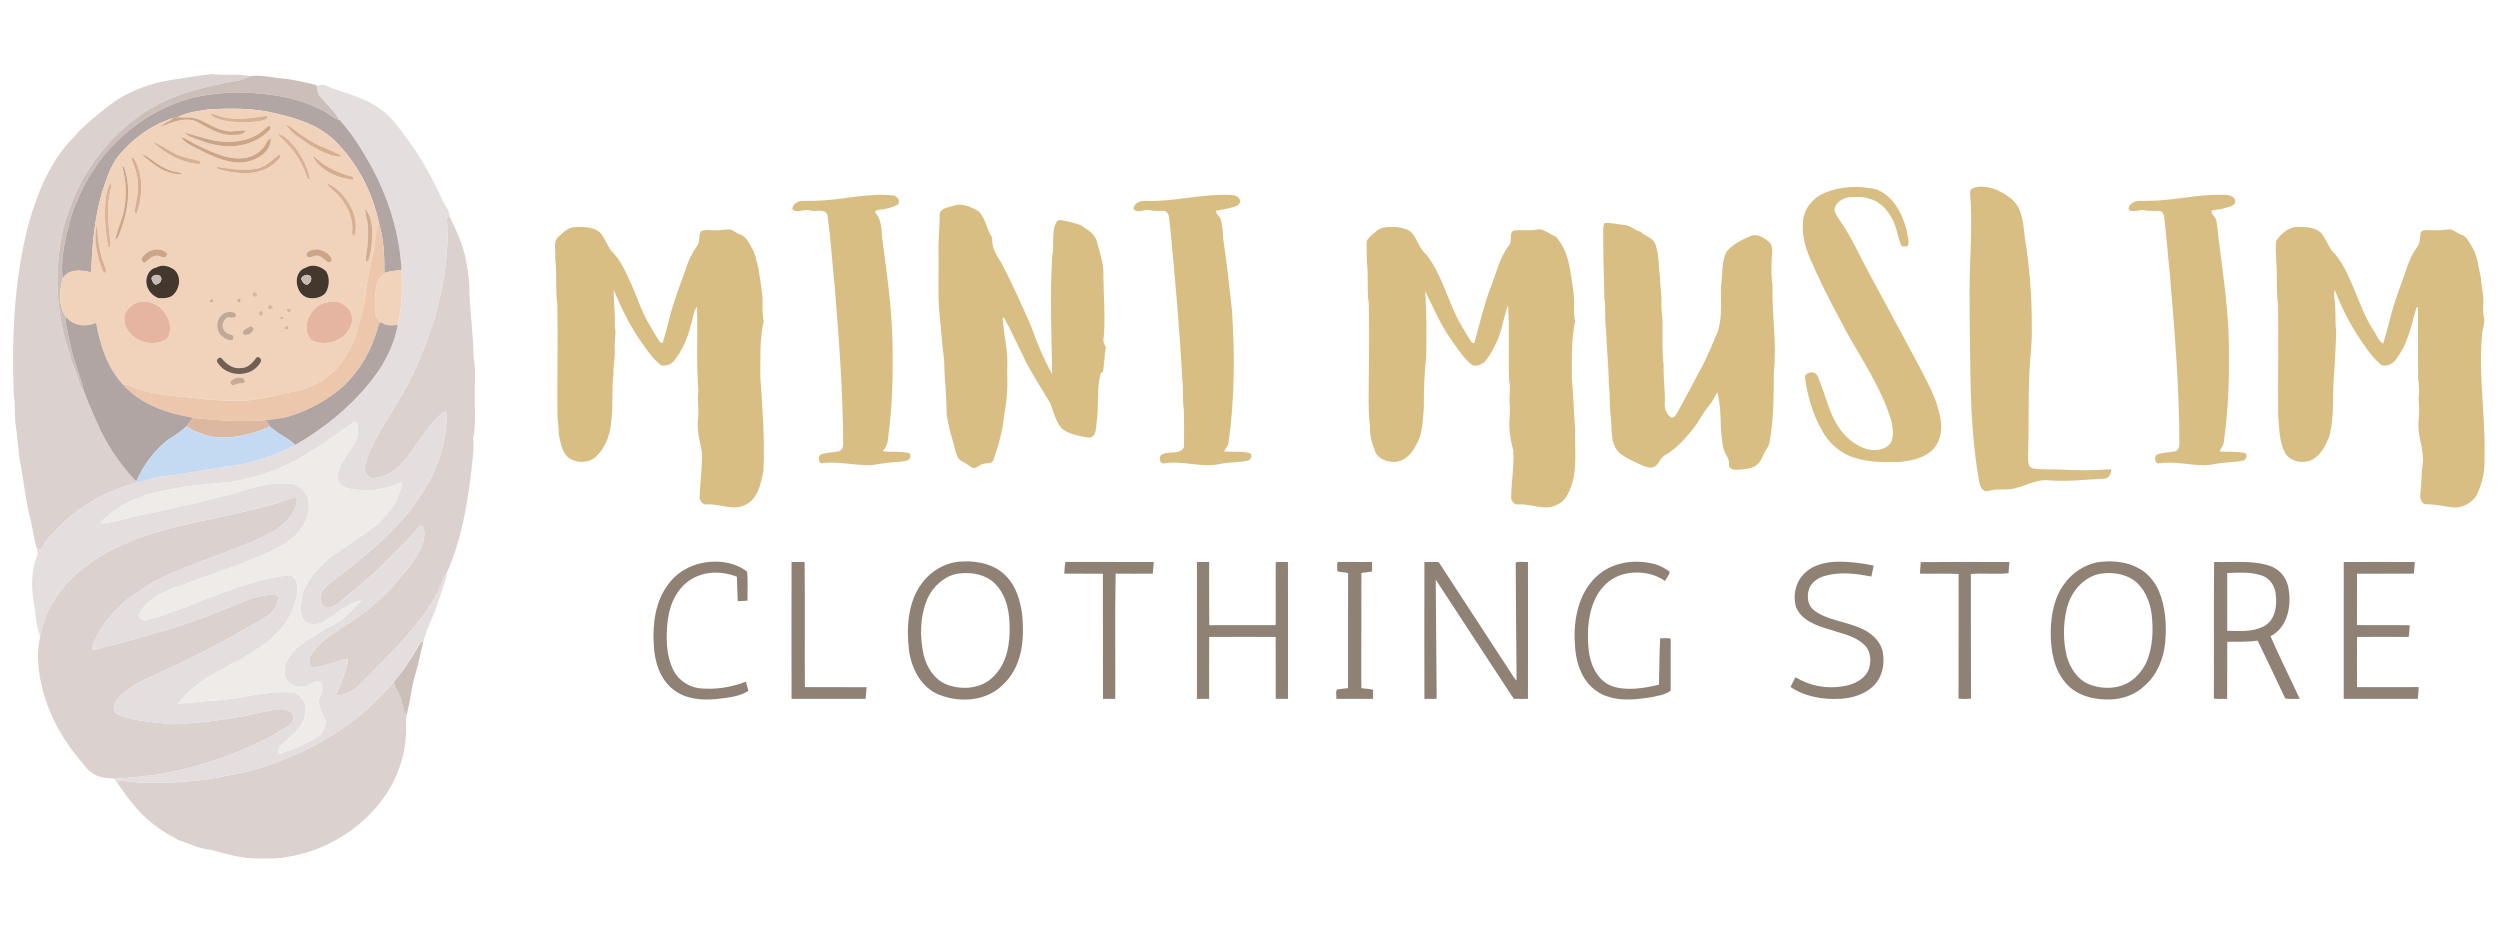 <?xml version="1.0" encoding="UTF-8"?>
<!-- Generated by Pixelmator Pro 2.4.5 -->
<svg width="270" height="100" viewBox="0 0 270 100" xmlns="http://www.w3.org/2000/svg" xmlns:xlink="http://www.w3.org/1999/xlink">
    <g id="Group">
        <g id="g1">
            <g id="dbd1cfff">
                <path id="Path" fill="#dbd1cf" stroke="none" d="M 18.612 8.614 C 20.029 8.388 21.45 8.164 22.876 8 C 24.225 8.176 25.615 7.932 26.949 8.23 C 26.449 8.568 25.854 8.693 25.268 8.776 C 22.547 9.296 19.797 9.893 17.305 11.143 C 14.379 12.638 11.894 14.928 10.032 17.624 C 8.533 19.7 7.568 22.109 6.857 24.554 C 5.898 28.638 5.995 32.961 7.131 36.998 C 7.488 38.058 7.75 39.15 8.182 40.183 C 8.482 40.878 8.565 41.683 9.072 42.277 C 9.625 43.753 10.28 45.188 10.921 46.628 C 11.925 48.582 13.184 50.42 14.722 51.993 L 14.781 52.122 C 11.414 53.022 8.238 54.811 5.892 57.412 C 5.265 57.95 4.822 58.647 4.412 59.357 C 4.267 59.311 4.12 59.276 3.979 59.221 C 3.622 58.044 3.51 56.811 3.166 55.631 C 2.699 53.565 2.492 51.453 2.084 49.376 C 1.942 48.142 1.846 46.903 1.663 45.677 C 1.562 44.711 1.685 43.731 1.49 42.775 C 1.249 36.511 1.506 30.197 3.102 24.113 C 4.065 20.742 5.449 17.363 7.942 14.827 C 9.243 13.342 10.816 12.141 12.375 10.945 C 14.248 9.715 16.402 8.958 18.612 8.614 Z"/>
                <path id="path1" fill="#dbd1cf" stroke="none" d="M 48.305 24.332 C 48.31 23.993 48.119 23.519 48.551 23.374 C 49.288 24.892 50.018 26.444 50.33 28.114 C 50.538 29.254 50.718 30.406 50.692 31.57 C 50.793 33.897 51.12 36.213 51.141 38.544 C 51.411 39.932 51.233 41.354 51.284 42.76 C 51.229 44.286 51.433 45.843 51.1 47.343 C 51.242 48.398 51.019 49.458 50.95 50.513 C 50.497 54.383 49.858 58.309 48.248 61.882 C 47.839 62.353 47.749 62.991 47.466 63.531 C 46.386 65.902 44.632 67.867 42.941 69.815 C 41.671 71.119 40.375 72.394 39.092 73.683 C 38.397 74.499 37.406 75.135 36.298 75.085 C 36.724 73.767 37.509 72.543 37.57 71.124 C 36.281 71.389 35.068 71.995 33.761 72.135 C 33.228 71.725 33.326 70.994 33.708 70.519 C 35.028 68.663 37.224 67.786 38.969 66.415 C 39.669 65.97 40.233 65.356 40.882 64.845 C 42.029 63.897 42.932 62.707 43.904 61.594 C 44.775 60.36 45.898 59.077 45.834 57.473 C 45.807 57.213 45.727 56.656 45.349 56.785 C 43.81 58.608 42.049 60.233 40.364 61.923 C 39.035 63.04 37.746 64.205 36.384 65.283 C 36.013 65.529 35.471 65.827 35.057 65.505 C 34.48 65.2 34.489 64.382 34.791 63.886 C 35.239 63.237 35.884 62.761 36.528 62.32 C 38.568 60.7 40.619 59.083 42.452 57.224 C 43.134 56.37 43.965 55.644 44.582 54.737 C 45.421 53.528 46.281 52.318 46.873 50.964 C 47.74 48.909 48.369 46.674 48.181 44.428 C 48.117 44.442 47.99 44.47 47.926 44.484 C 46.413 45.694 45.419 47.391 44.314 48.949 C 43.356 50.258 42.04 51.581 40.312 51.626 C 39.693 51.697 39.349 51.013 39.404 50.482 C 39.487 49.561 39.967 48.743 40.316 47.905 C 41.042 46.512 41.879 45.179 42.684 43.832 C 44.509 41.029 45.761 37.904 46.821 34.746 C 47.816 31.373 48.463 27.859 48.305 24.332 Z"/>
                <path id="path2" fill="#dbd1cf" stroke="none" d="M 29.734 54.401 C 30.506 54.19 31.238 53.85 32.021 53.673 C 32.186 54.328 31.883 54.962 31.561 55.511 C 30.892 56.627 29.708 57.268 28.609 57.884 C 24.865 59.662 20.816 60.709 17.108 62.575 C 16.029 63.104 15.068 63.834 14.064 64.49 C 12.368 65.761 10.982 67.452 10.144 69.404 C 10.05 69.641 9.932 69.891 9.982 70.155 C 10.666 70.172 11.291 69.848 11.947 69.705 C 13.634 69.304 15.303 68.828 16.959 68.31 C 20.439 67.409 23.766 66.02 27.078 64.645 C 28.023 64.4 29.019 64.115 29.999 64.316 C 30.203 65.318 29.436 66.244 28.598 66.691 C 24.617 69.075 20.496 71.236 16.241 73.095 C 14.974 73.712 13.647 74.35 12.715 75.444 C 12.348 75.892 12.081 76.833 12.745 77.138 C 14.189 77.793 15.801 77.903 17.358 78.096 C 18.081 78.201 18.816 78.243 19.546 78.192 C 21.764 78.03 23.981 77.787 26.166 77.363 C 27.398 77.135 28.609 76.802 29.85 76.622 C 30.438 76.541 31.137 76.574 31.548 77.065 C 31.887 77.467 31.596 78.054 31.236 78.333 C 26.984 81.055 22.126 82.719 17.18 83.631 C 15.588 83.798 14 84.059 12.401 84.092 C 11.848 84.033 11.28 84.051 10.745 83.877 C 9.932 83.64 9.324 82.998 8.842 82.333 C 6.137 79.201 4.234 75.249 4.094 71.062 C 4.076 70.277 4.188 69.494 4.343 68.725 C 4.808 65.867 6.53 63.347 8.76 61.553 C 11.39 59.417 14.573 58.081 17.823 57.21 C 21.76 56.138 25.812 55.53 29.734 54.401 Z"/>
                <path id="path3" fill="#dbd1cf" stroke="none" d="M 39.636 76.622 C 40.612 75.659 41.616 74.718 42.505 73.67 C 42.768 74.418 43.228 75.089 43.406 75.868 C 43.54 76.339 43.571 76.863 43.899 77.252 C 43.9 77.523 43.843 77.791 43.845 78.065 C 43.998 81.02 43.064 84.007 41.287 86.371 C 38.879 89.59 35.223 91.821 31.263 92.507 C 30.074 92.794 28.846 92.687 27.637 92.72 C 26.005 92.687 24.426 92.24 22.869 91.794 C 21.59 91.691 20.42 91.123 19.226 90.7 C 17.32 89.718 15.535 88.411 14.243 86.682 C 13.651 86.064 13.257 85.294 12.715 84.638 C 12.741 84.562 12.792 84.412 12.818 84.336 C 13.776 84.289 14.722 84.579 15.687 84.509 C 18.766 84.61 21.856 84.369 24.867 83.706 C 26.67 83.381 28.459 82.914 30.157 82.219 C 33.603 80.918 36.862 79.059 39.636 76.622 Z"/>
            </g>
            <g id="ccbfb9ff">
                <path id="path4" fill="#ccbfb9" stroke="none" d="M 26.949 8.23 C 28.15 8.037 29.409 8.393 30.626 8.493 C 31.784 8.59 32.907 8.908 34.045 9.149 C 34.101 9.187 34.214 9.266 34.271 9.305 C 34.315 9.651 34.276 10.042 34.513 10.329 C 35.239 11.207 36.116 11.978 36.691 12.976 C 36.158 12.821 35.721 12.479 35.276 12.167 C 32.392 10.505 29.01 10.053 25.734 9.97 C 23.545 10.035 21.329 10.265 19.264 11.038 C 14.276 12.853 10.164 16.926 8.261 21.88 C 7.681 23.036 7.48 24.326 7.124 25.559 C 6.798 27.05 6.587 28.6 6.76 30.123 C 6.427 31.46 6.287 33.044 7.138 34.221 C 7.096 34.474 7.032 34.732 7.111 34.985 C 7.464 36.509 7.692 38.068 8.243 39.538 C 8.511 40.452 8.861 41.345 9.072 42.277 C 8.565 41.683 8.482 40.878 8.182 40.183 C 7.75 39.15 7.488 38.058 7.131 36.998 C 5.995 32.961 5.898 28.638 6.857 24.554 C 7.568 22.109 8.533 19.7 10.032 17.624 C 11.894 14.928 14.379 12.638 17.305 11.143 C 19.797 9.893 22.547 9.296 25.268 8.776 C 25.854 8.693 26.449 8.568 26.949 8.23 Z"/>
                <path id="path5" fill="#ccbfb9" stroke="none" d="M 45.233 69.711 C 45.358 69.556 45.454 69.212 45.724 69.326 C 45.411 70.451 45.237 71.609 44.884 72.725 C 44.417 74.203 44.323 75.765 43.899 77.252 C 43.571 76.863 43.54 76.339 43.406 75.868 C 43.228 75.089 42.768 74.418 42.505 73.67 C 43.564 72.46 44.448 71.111 45.233 69.711 Z"/>
            </g>
            <g id="e5dedeff">
                <path id="path6" fill="#e5dede" stroke="none" d="M 34.271 9.305 C 34.778 8.908 35.364 9.331 35.859 9.522 C 38.138 10.305 40.643 10.965 42.292 12.851 C 44.595 15.525 46.441 18.578 47.867 21.799 C 48.099 22.317 48.599 22.765 48.551 23.374 C 48.119 23.519 48.31 23.993 48.305 24.332 C 48.463 27.859 47.816 31.373 46.821 34.746 C 45.761 37.904 44.509 41.029 42.684 43.832 C 41.879 45.179 41.042 46.512 40.316 47.905 C 39.967 48.743 39.487 49.561 39.404 50.482 C 39.349 51.013 39.693 51.697 40.312 51.626 C 42.04 51.581 43.356 50.258 44.314 48.949 C 45.419 47.391 46.413 45.694 47.926 44.484 C 47.99 44.47 48.117 44.442 48.181 44.428 C 48.369 46.674 47.74 48.909 46.873 50.964 C 46.281 52.318 45.421 53.528 44.582 54.737 C 43.965 55.644 43.134 56.37 42.452 57.224 C 40.619 59.083 38.568 60.7 36.528 62.32 C 35.884 62.761 35.239 63.237 34.791 63.886 C 34.489 64.382 34.48 65.2 35.057 65.505 C 35.471 65.827 36.013 65.529 36.384 65.283 C 37.746 64.205 39.035 63.04 40.364 61.923 C 42.049 60.233 43.81 58.608 45.349 56.785 C 45.727 56.656 45.807 57.213 45.834 57.473 C 45.898 59.077 44.775 60.36 43.904 61.594 C 42.932 62.707 42.029 63.897 40.882 64.845 C 40.233 65.356 39.669 65.97 38.969 66.415 C 37.224 67.786 35.028 68.663 33.708 70.519 C 33.326 70.994 33.228 71.725 33.761 72.135 C 35.068 71.995 36.281 71.389 37.57 71.124 C 37.509 72.543 36.724 73.767 36.298 75.085 C 37.406 75.135 38.397 74.499 39.092 73.683 C 40.375 72.394 41.671 71.119 42.941 69.815 C 44.632 67.867 46.386 65.902 47.466 63.531 C 47.749 62.991 47.839 62.353 48.248 61.882 C 48.238 62.399 48.014 62.875 47.871 63.364 C 47.571 64.182 47.354 65.029 47.034 65.841 C 46.602 67.005 45.996 68.11 45.724 69.326 C 45.454 69.212 45.358 69.556 45.233 69.711 C 44.448 71.111 43.564 72.46 42.505 73.67 C 41.616 74.718 40.612 75.659 39.636 76.622 C 36.862 79.059 33.603 80.918 30.157 82.219 C 28.459 82.914 26.67 83.381 24.867 83.706 C 21.856 84.369 18.766 84.61 15.687 84.509 C 14.722 84.579 13.776 84.289 12.818 84.336 C 12.792 84.412 12.741 84.562 12.715 84.638 C 12.528 84.515 12.476 84.285 12.401 84.092 C 14 84.059 15.588 83.798 17.18 83.631 C 22.126 82.719 26.984 81.055 31.236 78.333 C 31.596 78.054 31.887 77.467 31.548 77.065 C 31.137 76.574 30.438 76.541 29.85 76.622 C 28.609 76.802 27.398 77.135 26.166 77.363 C 23.981 77.787 21.764 78.03 19.546 78.192 C 18.816 78.243 18.081 78.201 17.358 78.096 C 15.801 77.903 14.189 77.793 12.745 77.138 C 12.081 76.833 12.348 75.892 12.715 75.444 C 13.647 74.35 14.974 73.712 16.241 73.095 C 20.496 71.236 24.617 69.075 28.598 66.691 C 29.436 66.244 30.203 65.318 29.999 64.316 C 29.019 64.115 28.023 64.4 27.078 64.645 C 23.766 66.02 20.439 67.409 16.959 68.31 C 15.303 68.828 13.634 69.304 11.947 69.705 C 11.291 69.848 10.666 70.172 9.982 70.155 C 9.932 69.891 10.05 69.641 10.144 69.404 C 10.982 67.452 12.368 65.761 14.064 64.49 C 15.068 63.834 16.029 63.104 17.108 62.575 C 20.816 60.709 24.865 59.662 28.609 57.884 C 29.708 57.268 30.892 56.627 31.561 55.511 C 31.883 54.962 32.186 54.328 32.021 53.673 C 31.238 53.85 30.506 54.19 29.734 54.401 C 25.812 55.53 21.76 56.138 17.823 57.21 C 14.573 58.081 11.39 59.417 8.76 61.553 C 6.53 63.347 4.808 65.867 4.343 68.725 C 3.852 67.545 3.876 66.22 3.635 64.974 C 3.35 63.354 3.385 61.649 3.982 60.099 C 4.122 59.818 3.995 59.511 3.979 59.221 C 4.12 59.276 4.267 59.311 4.412 59.357 C 4.822 58.647 5.265 57.95 5.892 57.412 C 8.238 54.811 11.414 53.022 14.781 52.122 C 15.754 51.87 16.711 51.53 17.715 51.425 C 19.86 51.159 21.99 50.795 24.117 50.422 C 26.834 50.188 29.473 49.295 31.885 48.049 C 34.864 46.335 37.592 44.159 39.776 41.496 C 41.34 39.663 42.514 37.481 42.957 35.097 C 43.445 33.171 43.45 31.166 43.369 29.193 C 43.161 25.271 41.974 21.427 40.103 17.985 C 39.121 16.218 38.059 14.47 36.691 12.976 C 36.116 11.978 35.239 11.207 34.513 10.329 C 34.276 10.042 34.315 9.651 34.271 9.305 M 35.199 47.74 C 34.5 48.227 33.734 48.607 33.035 49.096 C 30.604 50.627 27.83 51.519 25.021 52.052 C 23.279 52.188 21.538 52.357 19.805 52.594 C 18.178 52.938 16.481 53.079 14.959 53.793 C 13.605 54.261 12.362 55.03 11.302 55.991 C 11.188 56.162 10.866 56.272 10.94 56.519 C 12.862 56.397 14.676 55.566 16.594 55.379 C 18.062 54.998 19.535 54.642 21.025 54.351 C 22.431 54.09 23.775 53.572 25.185 53.346 C 27.164 52.662 29.256 52.008 31.372 52.254 C 32.6 52.284 33.449 53.559 33.341 54.714 C 33.407 55.84 32.773 56.849 32.065 57.669 C 30.659 59.044 28.8 59.818 26.983 60.47 C 25.898 61.072 24.657 61.277 23.542 61.807 C 23.196 61.967 22.838 62.103 22.468 62.2 C 21.229 62.502 20.112 63.152 18.869 63.441 C 17.412 64.031 15.862 64.79 15.062 66.218 C 14.757 66.648 15.406 67.161 15.818 66.953 C 16.496 66.68 17.276 66.698 17.899 66.299 C 19.038 65.966 20.165 65.542 21.268 65.08 C 22.152 64.614 23.157 64.459 24.043 63.989 C 26.396 63.187 28.769 62.301 31.274 62.145 C 31.605 62.114 31.817 62.446 31.98 62.685 C 32.401 64.086 31.789 65.47 31.192 66.715 C 30.787 67.556 30.065 68.168 29.433 68.832 C 28.356 69.889 26.979 70.543 25.736 71.365 C 24.869 71.585 24.244 72.251 23.422 72.569 C 21.823 73.429 20.33 74.565 19.215 76.006 C 20.422 75.859 21.65 75.833 22.86 75.661 C 25.861 75.609 28.788 74.449 31.806 74.821 C 32.637 75.12 33.148 76.092 32.984 76.955 C 32.898 78.339 31.703 79.223 30.775 80.096 C 30.414 80.48 29.865 80.905 30.045 81.504 C 30.949 81.041 31.984 80.894 32.848 80.344 C 33.385 80.008 34.019 79.826 34.493 79.394 C 34.93 79.028 35.18 78.451 35.151 77.885 C 34.85 77.168 34.465 76.458 34.434 75.664 C 34.504 75.032 35.068 74.394 34.695 73.765 C 34.385 73.545 33.978 73.574 33.682 73.8 C 33.217 74.144 32.622 74.21 32.061 74.164 C 31.368 73.958 30.653 73.332 30.719 72.549 C 30.627 71.545 31.39 70.782 31.971 70.065 C 32.956 69.179 34.144 68.564 35.259 67.861 C 36.787 67.255 37.927 66.016 39.013 64.843 C 37.392 65.158 36.228 66.465 34.811 67.216 C 34.318 67.45 33.739 67.452 33.219 67.319 C 32.366 66.814 32.432 65.68 32.576 64.83 C 32.567 63.751 33.293 62.877 33.82 61.998 C 34.412 61.428 34.953 60.798 35.592 60.276 C 37.263 59.062 39.017 57.965 40.658 56.71 C 41.965 55.513 43.15 53.999 43.397 52.192 L 43.259 52.142 C 41.996 52.642 40.654 53.032 39.279 52.942 C 38.434 52.863 37.5 52.897 36.783 52.37 C 36.188 51.719 36.583 50.826 36.853 50.126 C 37.438 48.947 38.592 48.017 38.662 46.622 C 38.647 46.242 38.768 45.659 38.298 45.512 C 37.311 46.317 36.175 46.92 35.199 47.74 Z"/>
            </g>
            <g id="b1a6a4ff">
                <path id="path7" fill="#b1a6a4" stroke="none" d="M 25.734 9.97 C 29.01 10.053 32.392 10.505 35.276 12.167 C 35.721 12.479 36.158 12.821 36.691 12.976 C 38.059 14.47 39.121 16.218 40.103 17.985 C 41.974 21.427 43.161 25.271 43.369 29.193 C 42.739 29.214 42.101 29.261 41.509 29.498 C 41.531 27.679 41.448 25.811 40.925 24.06 C 40.2 20.681 38.535 17.463 36.019 15.071 C 34.324 13.483 32.043 12.775 29.83 12.264 C 27.459 11.654 24.986 11.687 22.56 11.812 C 21.428 11.991 20.251 12.114 19.217 12.639 C 19.042 12.671 18.869 12.706 18.7 12.75 C 16.371 13.485 14.307 14.987 12.763 16.869 C 11.884 18.018 11.484 19.431 11.017 20.778 C 10.219 23.585 9.916 26.512 9.868 29.418 C 8.822 29.16 7.35 28.98 6.76 30.123 C 6.587 28.6 6.798 27.05 7.124 25.559 C 7.48 24.326 7.681 23.036 8.261 21.88 C 10.164 16.926 14.276 12.853 19.264 11.038 C 21.329 10.265 23.545 10.035 25.734 9.97 Z"/>
            </g>
            <g id="f1d2baff">
                <path id="path8" fill="#f1d2ba" stroke="none" d="M 22.56 11.812 C 24.986 11.687 27.459 11.654 29.83 12.264 C 32.043 12.775 34.324 13.483 36.019 15.071 C 38.535 17.463 40.2 20.681 40.925 24.06 C 40.456 24.96 40.573 26.001 40.377 26.967 C 40.075 28.427 39.691 29.875 39.539 31.364 C 39.351 33.097 38.796 34.759 38.373 36.445 C 37.785 37.728 37.138 39.025 36.142 40.049 C 34.848 41.255 33.197 42.108 31.436 42.339 C 29.683 42.678 27.949 43.196 26.157 43.284 C 23.407 43.36 20.682 42.92 17.946 42.674 C 16.669 42.442 15.323 42.332 14.169 41.691 C 13.882 41.54 13.555 41.531 13.243 41.485 C 11.559 39.68 10.818 37.242 10.377 34.869 C 9.311 35.342 7.87 35.215 7.138 34.221 C 6.287 33.044 6.427 31.46 6.76 30.123 C 7.35 28.98 8.822 29.16 9.868 29.418 C 9.916 26.512 10.219 23.585 11.017 20.778 C 11.484 19.431 11.884 18.018 12.763 16.869 C 14.307 14.987 16.371 13.485 18.7 12.75 C 18.316 13.163 17.706 13.262 17.349 13.702 C 18.516 13.218 19.818 12.647 21.09 13.071 C 22.356 13.682 23.573 14.625 25.051 14.58 C 25.565 14.56 26.262 14.615 26.56 14.095 C 25.76 14.04 24.95 14.338 24.159 14.075 C 22.737 13.805 21.621 12.54 20.108 12.693 C 19.808 12.702 19.512 12.683 19.217 12.639 C 20.251 12.114 21.428 11.991 22.56 11.812 M 22.648 12.253 C 23.168 12.919 24.102 12.983 24.872 13.136 C 25.979 13.209 27.106 13.257 28.199 13.04 C 28.497 12.983 28.977 12.91 28.885 12.49 C 27.264 12.742 25.584 13.038 23.959 12.61 C 23.512 12.525 23.108 12.253 22.648 12.253 M 28.997 13.608 C 28.578 13.928 28.203 14.307 27.745 14.573 C 26.88 15.077 25.872 15.268 24.885 15.33 C 23.161 15.385 21.529 14.737 19.895 14.305 C 20.345 14.772 21.007 14.924 21.593 15.154 C 22.985 15.68 24.516 15.99 25.995 15.681 C 27.163 15.492 28.277 14.911 29.098 14.06 C 29.284 13.939 29.278 13.56 28.997 13.608 M 30.865 13.443 C 31.453 14.435 32.528 14.994 33.447 15.641 C 34.476 16.257 35.581 16.858 36.8 16.953 C 36.789 16.896 36.765 16.782 36.754 16.725 C 35.524 16.132 34.192 15.735 33.08 14.917 C 32.284 14.511 31.688 13.779 30.865 13.443 M 29.969 14.409 C 30.253 14.83 30.655 15.145 30.997 15.512 C 32.043 16.591 32.791 17.933 33.239 19.363 C 33.298 19.365 33.416 19.369 33.475 19.37 C 33.254 18.104 32.631 16.917 31.85 15.906 C 31.328 15.31 30.763 14.61 29.969 14.409 M 19.533 14.81 C 20.207 15.694 21.334 16.005 22.264 16.538 C 23.781 17.244 25.545 17.92 27.21 17.321 C 28.21 16.99 29.258 16.159 29.243 15.018 C 28.887 15.003 28.828 15.413 28.646 15.634 C 28.076 16.623 26.913 17.13 25.801 17.108 C 24.133 17.097 22.628 16.295 21.154 15.608 C 20.608 15.356 20.132 14.935 19.533 14.81 M 16.599 15.321 L 16.671 15.492 C 17.88 16.591 19.395 17.4 21.018 17.667 C 21.231 17.668 21.494 17.793 21.665 17.604 L 21.584 17.415 C 20.924 17.15 20.194 17.13 19.536 16.858 C 18.478 16.507 17.603 15.784 16.599 15.321 M 15.338 16.694 C 16.533 17.804 18.005 18.909 19.726 18.808 C 19.592 18.716 19.446 18.654 19.29 18.622 C 18.025 18.474 16.952 17.709 15.963 16.963 C 15.783 16.816 15.562 16.74 15.338 16.694 M 27.753 18.22 C 26.315 18.481 24.856 18.235 23.431 18.018 C 23.442 18.071 23.463 18.179 23.472 18.233 C 25.521 18.83 28.104 19.106 29.786 17.514 C 29.964 17.288 30.501 16.992 30.183 16.681 C 29.392 17.224 28.74 18.025 27.753 18.22 M 33.901 16.863 C 33.795 17.1 34.072 17.292 34.169 17.485 C 35.133 18.683 36.684 19.246 38.166 19.426 C 38.147 19.341 38.112 19.174 38.096 19.089 C 36.544 18.703 35.037 18.014 33.901 16.863 M 14.184 16.996 C 14.272 17.641 14.682 18.209 14.759 18.869 C 15.116 20.223 14.717 21.598 14.518 22.938 C 14.577 22.971 14.693 23.036 14.752 23.067 C 15.388 21.288 15.493 19.234 14.676 17.492 C 14.566 17.288 14.448 17.014 14.184 16.996 M 13.186 17.951 C 13.625 19.499 13.717 21.157 13.375 22.736 C 13.173 23.798 12.671 24.775 12.452 25.831 C 12.734 25.811 12.78 25.497 12.881 25.289 C 13.798 23.014 14.233 20.372 13.386 18.01 C 13.336 17.996 13.235 17.966 13.186 17.951 M 11.89 19.804 C 11.368 20.753 11.375 21.867 11.32 22.918 C 11.34 24.201 11.43 25.491 11.706 26.747 C 11.756 26.719 11.855 26.666 11.903 26.64 C 11.985 25.828 11.746 25.015 11.721 24.201 C 11.682 22.993 11.62 21.764 11.921 20.58 C 11.949 20.324 12.142 19.999 11.89 19.804 M 35.37 19.817 C 35.423 20.183 35.802 20.343 36.026 20.597 C 37.171 21.593 38.015 23.023 38.05 24.565 C 38.088 24.874 37.877 25.335 38.265 25.48 C 38.669 24.333 38.311 23.058 37.715 22.043 C 37.156 21.122 36.401 20.209 35.37 19.817 M 39.445 22.554 C 39.414 23.12 39.651 23.653 39.711 24.212 C 39.8 25.251 39.754 26.298 39.574 27.326 C 39.54 27.627 39.443 27.949 39.562 28.245 L 39.757 28.21 C 40.108 27.221 40.187 26.159 40.215 25.118 C 40.186 24.23 40.051 23.243 39.445 22.554 M 10.857 28.618 C 10.987 28.932 11.03 29.331 11.364 29.506 C 11.561 29.169 11.311 28.802 11.226 28.473 C 10.691 27.103 10.532 25.631 10.489 24.173 C 10.068 25.633 10.405 27.195 10.857 28.618 M 15.404 27.76 C 15.14 27.965 15.347 28.344 15.634 28.37 C 16.116 27.984 16.663 27.377 17.347 27.703 C 17.641 27.897 18.093 27.789 18.046 27.372 C 17.301 26.605 15.967 26.916 15.404 27.76 M 33.085 27.506 C 33.204 28.024 33.758 27.675 34.076 27.618 C 34.647 27.513 35.03 28.019 35.419 28.34 C 35.579 28.342 35.719 28.287 35.837 28.171 C 35.793 27.431 34.923 27.015 34.26 26.912 C 33.848 27.004 33.177 26.969 33.085 27.506 M 16.862 28.899 C 16.285 29.017 15.912 29.543 15.829 30.101 C 15.658 30.996 16.301 31.939 17.152 32.199 C 17.726 32.215 18.419 32.232 18.805 31.739 C 19.461 31.048 19.571 29.798 18.827 29.138 C 18.25 28.719 17.527 28.524 16.862 28.899 M 33.045 28.897 C 31.499 29.366 31.872 31.897 33.341 32.182 C 33.978 32.272 34.68 32.155 35.135 31.664 C 35.576 30.971 35.658 30.017 35.223 29.302 C 34.649 28.752 33.772 28.478 33.045 28.897 M 27.326 31.618 C 27.084 31.849 27.501 32.219 27.714 31.982 C 27.948 31.75 27.549 31.375 27.326 31.618 M 22.703 32.34 C 22.602 32.636 22.705 32.739 23.014 32.649 C 23.104 32.349 22.999 32.246 22.703 32.34 M 25.663 32.289 C 25.558 32.585 25.655 32.695 25.955 32.62 C 26.06 32.311 25.962 32.2 25.663 32.289 M 14.653 32.735 C 13.901 33.081 13.303 33.82 13.438 34.691 C 13.719 36.68 16.384 37.711 18.002 36.606 C 18.557 35.912 18.424 34.908 18.029 34.171 C 17.481 32.949 15.904 32.248 14.653 32.735 M 35.05 32.722 C 33.456 33.162 32.409 35.474 33.66 36.75 C 35.125 37.461 37.177 36.856 37.833 35.309 C 38.246 34.572 38.018 33.561 37.322 33.079 C 36.735 32.461 35.804 32.493 35.05 32.722 M 28.979 33.05 C 28.736 33.335 29.245 33.592 29.424 33.331 C 29.635 33.061 29.153 32.787 28.979 33.05 M 31.008 33.408 C 30.865 33.629 31.256 33.847 31.388 33.63 C 31.578 33.397 31.149 33.193 31.008 33.408 M 28.05 33.621 C 27.782 33.792 28.05 34.298 28.328 34.075 C 28.576 33.899 28.328 33.401 28.05 33.621 M 23.878 36.226 C 24.209 36.557 24.738 36.921 25.203 36.643 C 25.198 36.542 25.189 36.336 25.183 36.235 C 24.803 36.088 24.321 36.005 24.161 35.57 C 23.904 35.178 24.126 34.708 24.4 34.397 C 24.707 34.11 25.319 34.539 25.499 34.097 C 25.461 33.619 24.837 33.676 24.499 33.721 C 23.439 33.952 23.115 35.509 23.878 36.226 M 30.431 34.153 C 30.183 34.289 30.183 34.41 30.427 34.516 C 30.677 34.382 30.679 34.261 30.431 34.153 M 26.222 36.09 C 26.714 36.349 27.315 35.974 27.403 35.448 C 27.324 35.39 27.166 35.27 27.089 35.211 C 26.76 35.412 26.104 35.619 26.222 36.09 M 30.806 35.25 C 30.71 35.551 30.813 35.652 31.111 35.559 C 31.203 35.254 31.1 35.151 30.806 35.25 M 27.698 38.604 C 27.301 39.178 26.753 39.766 25.995 39.75 C 25.165 39.869 24.439 39.319 23.951 38.709 C 23.72 38.463 23.389 38.777 23.431 39.042 C 24.38 40.827 27.288 40.865 28.192 39.022 C 28.227 38.731 27.992 38.468 27.698 38.604 M 24.946 41.154 C 24.746 41.441 25.08 41.698 25.348 41.555 C 25.698 41.351 26.141 41.479 26.477 41.257 C 26.369 40.525 25.301 40.727 24.946 41.154 Z"/>
                <path id="path9" fill="#f1d2ba" stroke="none" d="M 41.509 29.498 C 42.101 29.261 42.739 29.214 43.369 29.193 C 43.45 31.166 43.445 33.171 42.957 35.097 C 42.351 35.125 41.667 35.246 41.178 34.787 C 40.912 34.485 40.529 34.2 40.529 33.759 C 40.502 32.662 40.452 31.537 40.766 30.473 C 40.884 30.068 41.237 29.798 41.509 29.498 Z"/>
            </g>
            <g id="d9b296ff">
                <path id="path10" fill="#d9b296" stroke="none" d="M 22.648 12.253 C 23.108 12.253 23.512 12.525 23.959 12.61 C 25.584 13.038 27.264 12.742 28.885 12.49 C 28.977 12.91 28.497 12.983 28.199 13.04 C 27.106 13.257 25.979 13.209 24.872 13.136 C 24.102 12.983 23.168 12.919 22.648 12.253 Z"/>
                <path id="path11" fill="#d9b296" stroke="none" d="M 29.969 14.409 C 30.763 14.61 31.328 15.31 31.85 15.906 C 32.631 16.917 33.254 18.104 33.475 19.37 C 33.416 19.369 33.298 19.365 33.239 19.363 C 32.791 17.933 32.043 16.591 30.997 15.512 C 30.655 15.145 30.253 14.83 29.969 14.409 Z"/>
                <path id="path12" fill="#d9b296" stroke="none" d="M 30.431 34.153 C 30.679 34.261 30.677 34.382 30.427 34.516 C 30.183 34.41 30.183 34.289 30.431 34.153 Z"/>
            </g>
            <g id="cda688ff">
                <path id="path13" fill="#cda688" stroke="none" d="M 18.7 12.75 C 18.869 12.706 19.042 12.671 19.217 12.639 C 19.512 12.683 19.808 12.702 20.108 12.693 C 21.621 12.54 22.737 13.805 24.159 14.075 C 24.95 14.338 25.76 14.04 26.56 14.095 C 26.262 14.615 25.565 14.56 25.051 14.58 C 23.573 14.625 22.356 13.682 21.09 13.071 C 19.818 12.647 18.516 13.218 17.349 13.702 C 17.706 13.262 18.316 13.163 18.7 12.75 Z"/>
                <path id="path14" fill="#cda688" stroke="none" d="M 13.186 17.951 C 13.235 17.966 13.336 17.996 13.386 18.01 C 14.233 20.372 13.798 23.014 12.881 25.289 C 12.78 25.497 12.734 25.811 12.452 25.831 C 12.671 24.775 13.173 23.798 13.375 22.736 C 13.717 21.157 13.625 19.499 13.186 17.951 Z"/>
            </g>
            <g id="cca587ff">
                <path id="path15" fill="#cca587" stroke="none" d="M 28.997 13.608 C 29.278 13.56 29.284 13.939 29.098 14.06 C 28.277 14.911 27.163 15.492 25.995 15.681 C 24.516 15.99 22.985 15.68 21.593 15.154 C 21.007 14.924 20.345 14.772 19.895 14.305 C 21.529 14.737 23.161 15.385 24.885 15.33 C 25.872 15.268 26.88 15.077 27.745 14.573 C 28.203 14.307 28.578 13.928 28.997 13.608 Z"/>
                <path id="path16" fill="#cca587" stroke="none" d="M 19.533 14.81 C 20.132 14.935 20.608 15.356 21.154 15.608 C 22.628 16.295 24.133 17.097 25.801 17.108 C 26.913 17.13 28.076 16.623 28.646 15.634 C 28.828 15.413 28.887 15.003 29.243 15.018 C 29.258 16.159 28.21 16.99 27.21 17.321 C 25.545 17.92 23.781 17.244 22.264 16.538 C 21.334 16.005 20.207 15.694 19.533 14.81 Z"/>
                <path id="path17" fill="#cca587" stroke="none" d="M 15.338 16.694 C 15.562 16.74 15.783 16.816 15.963 16.963 C 16.952 17.709 18.025 18.474 19.29 18.622 C 19.446 18.654 19.592 18.716 19.726 18.808 C 18.005 18.909 16.533 17.804 15.338 16.694 Z"/>
                <path id="path18" fill="#cca587" stroke="none" d="M 15.404 27.76 C 15.967 26.916 17.301 26.605 18.046 27.372 C 18.093 27.789 17.641 27.897 17.347 27.703 C 16.663 27.377 16.116 27.984 15.634 28.37 C 15.347 28.344 15.14 27.965 15.404 27.76 Z"/>
                <path id="path19" fill="#cca587" stroke="none" d="M 33.085 27.506 C 33.177 26.969 33.848 27.004 34.26 26.912 C 34.923 27.015 35.793 27.431 35.837 28.171 C 35.719 28.287 35.579 28.342 35.419 28.34 C 35.03 28.019 34.647 27.513 34.076 27.618 C 33.758 27.675 33.204 28.024 33.085 27.506 Z"/>
            </g>
            <g id="d6af93ff">
                <path id="path20" fill="#d6af93" stroke="none" d="M 30.865 13.443 C 31.688 13.779 32.284 14.511 33.08 14.917 C 34.192 15.735 35.524 16.132 36.754 16.725 C 36.765 16.782 36.789 16.896 36.8 16.953 C 35.581 16.858 34.476 16.257 33.447 15.641 C 32.528 14.994 31.453 14.435 30.865 13.443 Z"/>
                <path id="path21" fill="#d6af93" stroke="none" d="M 27.753 18.22 C 28.74 18.025 29.392 17.224 30.183 16.681 C 30.501 16.992 29.964 17.288 29.786 17.514 C 28.104 19.106 25.521 18.83 23.472 18.233 C 23.463 18.179 23.442 18.071 23.431 18.018 C 24.856 18.235 26.315 18.481 27.753 18.22 Z"/>
            </g>
            <g id="d6b093ff">
                <path id="path22" fill="#d6b093" stroke="none" d="M 16.599 15.321 C 17.603 15.784 18.478 16.507 19.536 16.858 C 20.194 17.13 20.924 17.15 21.584 17.415 L 21.665 17.604 C 21.494 17.793 21.231 17.668 21.018 17.667 C 19.395 17.4 17.88 16.591 16.671 15.492 L 16.599 15.321 Z"/>
                <path id="path23" fill="#d6b093" stroke="none" d="M 35.37 19.817 C 36.401 20.209 37.156 21.122 37.715 22.043 C 38.311 23.058 38.669 24.333 38.265 25.48 C 37.877 25.335 38.088 24.874 38.05 24.565 C 38.015 23.023 37.171 21.593 36.026 20.597 C 35.802 20.343 35.423 20.183 35.37 19.817 Z"/>
            </g>
            <g id="d5ad91ff">
                <path id="path24" fill="#d5ad91" stroke="none" d="M 33.901 16.863 C 35.037 18.014 36.544 18.703 38.096 19.089 C 38.112 19.174 38.147 19.341 38.166 19.426 C 36.684 19.246 35.133 18.683 34.169 17.485 C 34.072 17.292 33.795 17.1 33.901 16.863 Z"/>
            </g>
            <g id="d7b094ff">
                <path id="path25" fill="#d7b094" stroke="none" d="M 14.184 16.996 C 14.448 17.014 14.566 17.288 14.676 17.492 C 15.493 19.234 15.388 21.288 14.752 23.067 C 14.693 23.036 14.577 22.971 14.518 22.938 C 14.717 21.598 15.116 20.223 14.759 18.869 C 14.682 18.209 14.272 17.641 14.184 16.996 Z"/>
            </g>
            <g id="dcb599ff">
                <path id="path26" fill="#dcb599" stroke="none" d="M 11.89 19.804 C 12.142 19.999 11.949 20.324 11.921 20.58 C 11.62 21.764 11.682 22.993 11.721 24.201 C 11.746 25.015 11.985 25.828 11.903 26.64 C 11.855 26.666 11.756 26.719 11.706 26.747 C 11.43 25.491 11.34 24.201 11.32 22.918 C 11.375 21.867 11.368 20.753 11.89 19.804 Z"/>
            </g>
            <g id="d9be84ff">
                <path id="path27" fill="#d9be84" stroke="none" d="M 197.062 20.832 C 198.818 20.086 200.834 20.025 202.678 20.459 C 204.492 21.187 205.492 23.118 205.931 24.925 C 205.968 25.456 206.271 26.017 206.043 26.534 C 205.813 26.649 205.482 26.69 205.304 26.475 C 204.994 25.657 204.87 24.778 204.521 23.975 C 204.005 22.846 203.137 21.775 201.883 21.46 C 201.236 21.199 200.532 21.301 199.856 21.291 C 199.064 21.341 198.169 21.848 198.125 22.721 C 198.229 23.24 198.621 23.635 198.884 24.08 C 200.016 25.719 200.803 27.557 201.753 29.302 C 203.631 32.818 205.554 36.312 207.42 39.838 C 208.223 41.428 209.124 43.008 209.482 44.773 C 209.804 46.036 209.719 47.554 208.765 48.532 C 207.839 49.488 206.468 49.749 205.201 49.889 C 203.35 49.936 201.426 49.962 199.694 49.214 C 198.428 48.672 197.387 47.664 196.753 46.446 C 195.774 44.753 195.25 42.841 194.95 40.92 C 194.787 40.297 195.621 40.068 196.051 40.316 C 196.404 40.58 196.445 41.051 196.619 41.428 C 197.235 42.953 197.568 44.608 198.487 45.997 C 199.213 47.179 200.347 48.144 201.692 48.525 C 202.648 48.742 203.926 48.565 204.337 47.539 C 204.619 46.391 204.227 45.233 203.828 44.163 C 202.519 40.704 200.319 37.696 198.661 34.412 C 197.544 32.313 196.457 30.193 195.525 28.004 C 194.954 26.693 194.562 25.252 194.735 23.813 C 194.866 22.471 195.836 21.337 197.062 20.832 Z"/>
                <path id="path28" fill="#d9be84" stroke="none" d="M 212.774 20.892 C 212.671 20.277 213.386 20.209 213.822 20.154 C 215.129 20.12 216.384 20.749 217.355 21.589 C 218.469 22.631 218.507 24.243 218.68 25.653 C 219.209 28.879 219.458 32.147 219.432 35.415 C 219.492 37.009 219.235 38.59 219.18 40.181 C 219.038 43.179 219.14 46.185 219.033 49.185 C 219.044 49.668 218.948 50.456 219.577 50.594 C 220.654 50.754 221.753 50.655 222.84 50.727 C 224.564 50.819 226.293 50.8 228.014 50.677 C 228.04 51.131 227.755 51.688 227.249 51.699 C 225.229 51.776 223.211 52.057 221.191 51.87 C 219.7 51.743 218.436 52.714 216.987 52.841 C 216.246 52.927 215.487 52.771 214.77 53.026 C 214.134 53.217 213.82 52.504 213.743 52.004 C 213.008 47.867 212.833 43.654 212.789 39.459 C 212.741 36.7 212.714 33.941 212.706 31.182 C 212.739 27.752 213.05 24.319 212.774 20.892 Z"/>
                <path id="path29" fill="#d9be84" stroke="none" d="M 88.096 21.681 C 90.873 21.626 93.617 20.823 96.402 21.096 C 96.897 21.117 97.371 21.777 96.889 22.144 C 96.218 22.46 95.47 22.631 94.729 22.679 C 94.663 22.732 94.533 22.837 94.468 22.89 C 95.147 23.58 95.213 24.572 95.251 25.488 C 95.75 29.394 96.349 33.3 96.395 37.244 C 96.461 40.683 96.364 44.128 95.882 47.532 C 95.856 47.992 95.641 48.392 95.34 48.729 C 96.235 48.855 97.15 48.708 98.04 48.911 C 98.297 48.896 98.396 49.223 98.292 49.42 C 98.146 49.841 97.637 49.786 97.284 49.863 C 96.244 49.896 95.217 50.063 94.193 50.223 C 92.34 50.322 90.509 49.765 88.656 50.041 C 88.32 49.775 88.355 49.067 88.846 49.017 C 89.421 48.863 90.026 48.855 90.612 48.738 C 90.947 48.629 91.088 48.254 91.062 47.925 C 91.044 42.264 90.605 36.627 90.149 30.989 C 89.886 28.425 89.724 25.841 89.377 23.284 C 89.184 22.446 88.147 22.9 87.55 22.753 C 86.912 22.499 86.19 23.038 85.59 22.655 C 85.51 22.15 86.026 21.793 86.467 21.718 C 87.008 21.675 87.552 21.716 88.096 21.681 Z"/>
                <path id="path30" fill="#d9be84" stroke="none" d="M 123.766 21.698 C 126.793 21.799 129.755 20.929 132.78 21.049 C 133.282 21.028 133.927 21.214 133.964 21.813 C 133.896 21.902 133.762 22.08 133.694 22.17 C 132.944 22.515 132.113 22.602 131.319 22.76 C 131.341 23.186 131.815 23.403 131.881 23.824 C 132.021 24.434 132.083 25.063 132.093 25.69 C 132.49 28.302 132.774 30.928 133.058 33.553 C 133.363 38.312 133.35 43.119 132.675 47.848 C 132.638 48.201 132.309 48.42 132.229 48.758 C 133.159 48.826 134.107 48.707 135.023 48.949 C 135.269 49.162 135.12 49.668 134.8 49.734 C 133.839 49.958 132.839 49.896 131.872 50.089 C 129.85 50.569 127.812 49.719 125.781 50.034 C 125.178 50.201 125.051 49.117 125.611 49.039 C 126.328 48.694 127.494 49.131 127.872 48.277 C 127.896 46.927 127.878 45.576 127.858 44.225 C 127.676 43.141 127.83 42.032 127.685 40.941 C 127.394 35.408 126.894 29.892 126.361 24.376 C 126.216 23.839 126.437 23.004 125.758 22.777 C 125.216 22.751 124.667 22.833 124.137 22.692 C 123.582 22.56 122.81 23.107 122.411 22.558 C 122.454 21.913 123.203 21.637 123.766 21.698 Z"/>
                <path id="path31" fill="#d9be84" stroke="none" d="M 232.032 21.692 C 234.751 21.681 237.416 20.942 240.14 21.047 C 240.64 21.017 241.401 21.153 241.412 21.793 C 241.303 22.322 240.675 22.321 240.267 22.473 C 239.811 22.661 239.304 22.595 238.85 22.754 C 238.794 23.096 239.125 23.302 239.274 23.571 C 239.497 24.183 239.526 24.841 239.565 25.486 C 240.02 28.971 240.524 32.456 240.688 35.97 C 240.791 39.961 240.741 43.964 240.145 47.914 C 240.074 48.225 239.781 48.436 239.756 48.758 C 240.651 48.81 241.555 48.742 242.443 48.924 C 242.8 49.078 242.618 49.6 242.331 49.723 C 241.669 49.931 240.967 49.848 240.294 49.973 C 239.495 50.015 238.721 50.271 237.919 50.247 C 236.361 50.208 234.815 49.815 233.256 50.032 C 232.712 50.188 232.565 49.275 232.992 49.074 C 233.609 48.859 234.273 48.863 234.912 48.743 C 235.35 48.618 235.396 48.109 235.372 47.729 C 235.359 41.623 234.833 35.544 234.333 29.471 C 234.124 27.587 234.002 25.701 233.773 23.819 C 233.76 23.431 233.699 22.918 233.265 22.784 C 232.668 22.745 232.06 22.841 231.477 22.677 C 230.986 22.69 230.473 22.894 229.995 22.729 C 229.76 22.493 229.983 22.155 230.192 21.988 C 230.705 21.55 231.416 21.743 232.032 21.692 Z"/>
                <path id="path32" fill="#d9be84" stroke="none" d="M 102.885 22.256 C 103.839 21.854 104.848 22.334 105.677 22.81 C 106.469 23.58 106.547 24.776 107.15 25.672 C 107.094 26.648 107.543 27.524 108.098 28.293 C 109.271 30.535 110.313 32.846 111.331 35.162 C 111.969 36.957 112.699 38.751 113.636 40.4 C 113.564 36.163 113.371 31.917 113.638 27.682 C 113.86 26.603 113.616 25.48 113.899 24.409 C 114.018 24.122 114.186 23.673 114.585 23.773 C 115.292 23.883 115.994 24.072 116.675 24.298 C 117.358 24.765 118.209 25.175 118.45 26.041 C 118.755 27.245 119.224 28.443 119.167 29.706 C 119.178 31.787 119.369 33.866 119.241 35.947 C 119.224 36.386 119.049 36.888 119.329 37.281 C 119.524 37.544 119.356 37.877 119.331 38.163 C 119.294 38.836 119.184 39.501 119.132 40.172 C 119.068 40.204 118.941 40.266 118.877 40.297 C 118.404 42.06 118.711 43.915 118.424 45.705 C 118.369 46.317 118.373 47.286 117.522 47.267 C 116.487 47.047 115.303 46.925 114.531 46.119 C 113.971 45.359 113.765 44.409 113.419 43.547 C 112.471 41.871 111.348 40.29 110.541 38.535 C 109.833 37.15 109.221 35.715 108.455 34.362 L 108.278 34.254 C 108.399 36.171 108.923 38.066 108.773 40.001 C 108.846 41.599 108.778 43.2 108.453 44.769 C 108.313 46.438 107.855 48.058 107.313 49.635 C 107.194 50.087 106.677 50.008 106.322 50.069 C 105.907 50.109 105.611 50.455 105.218 50.559 C 104.947 50.563 104.769 50.339 104.558 50.214 C 104.205 49.96 103.756 49.83 103.486 49.475 C 103.253 49.037 103.137 48.556 103.032 48.076 C 102.71 46.992 102.402 45.9 102.236 44.78 C 102.238 42.757 101.994 40.744 101.951 38.722 C 101.723 37.196 101.661 35.651 101.483 34.121 C 101.255 31.864 101.396 29.59 101.358 27.326 C 101.306 25.907 101.508 24.497 101.484 23.08 C 101.613 22.459 102.389 22.422 102.885 22.256 Z"/>
                <path id="path33" fill="#d9be84" stroke="none" d="M 173.307 24.094 C 173.972 24.006 174.683 24.245 175.373 24.286 C 176.062 24.313 176.527 24.888 177.185 25.023 C 177.659 25.537 178.481 25.642 178.771 26.339 C 179.205 27.535 179.111 28.831 179.299 30.074 C 179.273 30.94 179.484 31.791 179.435 32.658 C 179.38 33.34 179.552 34.007 179.547 34.687 C 179.584 36.279 179.473 37.88 179.676 39.461 C 179.617 40.81 179.859 42.148 179.802 43.497 C 179.742 44.098 179.957 44.722 180.464 45.073 C 180.845 45.198 181.021 44.755 181.186 44.499 C 182.017 42.988 182.811 41.455 183.635 39.939 C 184.372 38.601 184.923 37.173 185.532 35.774 C 186.03 34.171 185.82 32.465 185.875 30.811 C 186.068 29.603 185.894 28.296 186.473 27.177 C 187.124 26.359 188.112 25.901 189.052 25.497 C 189.746 25.188 190.476 25.648 191.002 26.085 C 191.349 26.311 191.386 26.76 191.399 27.136 C 191.307 28.361 191.248 29.601 191.436 30.816 C 191.331 33.948 191.936 37.071 191.57 40.198 C 191.574 42.398 191.564 44.606 191.265 46.786 C 191.156 47.339 191.189 47.946 190.838 48.424 C 190.392 49.039 190.263 49.909 189.574 50.324 C 188.958 50.675 188.236 50.699 187.55 50.738 C 187.173 50.767 186.635 50.587 186.741 50.111 C 186.789 49.528 186.331 49.096 186.173 48.571 C 185.636 46.541 186.032 44.394 185.469 42.365 C 185.171 42.854 184.94 43.387 184.563 43.823 C 183.903 44.598 183.488 45.541 182.844 46.326 C 181.979 47.409 181.025 48.466 179.817 49.17 C 179.236 49.442 179.181 50.273 178.551 50.456 C 178.19 50.615 177.812 50.392 177.464 50.308 C 176.628 49.936 175.786 49.554 175.031 49.036 C 173.891 48.111 174.093 46.473 173.983 45.165 C 173.799 43.944 173.911 42.7 173.748 41.477 C 173.746 39.512 173.507 37.562 173.457 35.599 C 173.275 34.489 173.455 33.357 173.273 32.246 C 173.237 29.93 173.128 27.616 173.154 25.298 C 173.172 24.896 173.071 24.455 173.307 24.094 Z"/>
                <path id="path34" fill="#d9be84" stroke="none" d="M 60.381 25.508 C 60.888 25.034 61.452 24.502 62.199 24.519 C 63.112 24.499 64.177 24.495 64.873 25.184 C 65.32 25.751 65.566 26.451 65.976 27.041 C 66.779 27.817 67.325 28.811 67.781 29.818 C 68.673 31.605 69.196 33.562 70.255 35.265 C 70.601 35.833 70.908 36.428 71.295 36.97 C 71.36 36.992 71.487 37.038 71.551 37.062 C 72.042 35.603 72.31 34.07 72.814 32.61 C 73.192 31.425 73.634 30.259 74.049 29.087 C 74.325 28.199 74.713 27.342 75.268 26.596 C 75.624 26.131 75.435 25.493 75.666 25.001 C 76.154 24.732 76.733 24.892 77.262 24.874 C 77.815 24.907 78.363 24.73 78.916 24.795 C 79.245 24.916 79.515 25.157 79.845 25.284 C 80.703 25.55 81.017 26.484 81.42 27.197 C 81.977 28.769 82.131 30.452 82.357 32.098 C 82.366 32.961 82.302 33.829 82.477 34.682 C 82.026 36.669 82.131 38.722 82.115 40.748 C 82.359 44.106 82.598 47.466 82.451 50.835 C 82.177 52.179 81.907 53.833 80.537 54.498 C 79.205 55.241 77.751 54.377 76.352 54.478 C 75.88 54.543 75.514 54.065 75.56 53.622 C 75.598 52.024 75.872 50.429 75.81 48.824 C 75.564 47.622 75.229 46.402 75.394 45.163 C 75.496 44.178 75.299 43.194 75.424 42.211 C 75.187 39.194 75.371 36.149 75.271 33.127 C 74.845 33.634 74.874 34.401 74.635 35.013 C 74.317 36.412 73.727 37.766 72.849 38.906 C 72.531 39.345 71.9 39.595 71.382 39.441 C 70.632 38.849 70.036 38.077 69.511 37.285 C 68.154 35.465 67.162 33.404 66.283 31.326 C 66.263 32.625 66.474 33.925 66.397 35.233 C 66.577 36.029 66.338 36.823 66.397 37.628 C 66.447 38.549 66.217 39.455 66.261 40.376 C 66.026 42.021 66.261 43.694 66.024 45.339 C 65.952 46.764 65.476 48.236 64.434 49.247 C 63.68 50.019 62.428 50.056 61.531 49.528 C 60.666 48.929 60.535 47.769 60.333 46.815 C 60.377 46.137 60.215 45.473 60.201 44.801 C 60.164 40.81 60.263 36.82 60.193 32.829 C 59.945 31.189 60.175 29.515 59.958 27.874 C 60.07 27.092 59.642 26.069 60.381 25.508 Z"/>
                <path id="path35" fill="#d9be84" stroke="none" d="M 148.74 24.894 C 149.317 24.433 150.093 24.514 150.784 24.523 C 151.448 24.598 152.201 24.738 152.624 25.315 C 153.119 26.045 153.381 26.932 154.067 27.522 C 155.635 29.543 156.26 32.083 157.379 34.346 C 157.879 35.235 158.374 36.134 158.942 36.983 C 159.012 37.003 159.151 37.044 159.223 37.064 C 159.778 35.053 160.239 33.011 160.986 31.057 C 161.589 29.504 161.956 27.822 162.986 26.475 C 163.368 26.026 162.925 25.223 163.463 24.905 C 164.258 24.769 165.068 24.958 165.864 24.811 C 166.686 24.58 167.292 25.289 168.009 25.541 C 169.068 26.673 169.454 28.215 169.662 29.708 C 169.805 30.747 170.053 31.781 170.002 32.835 C 169.965 33.45 169.996 34.07 170.114 34.676 C 169.685 36.733 169.759 38.849 169.764 40.939 C 169.957 42.766 169.954 44.609 170.125 46.435 C 170.073 48.152 170.259 49.885 169.961 51.585 C 169.662 52.677 169.329 53.954 168.209 54.482 C 166.88 55.248 165.414 54.383 164.015 54.48 C 163.531 54.555 163.134 54.065 163.204 53.605 C 163.234 51.947 163.542 50.3 163.436 48.639 C 163.162 47.69 163.002 46.707 163.002 45.72 C 163.059 44.904 163.116 44.082 163.022 43.266 C 163.026 42.551 163.145 41.832 162.991 41.124 C 162.866 38.404 163.05 35.667 162.875 32.949 C 162.451 34.044 162.285 35.257 161.883 36.373 C 161.48 37.331 161.039 38.294 160.342 39.075 C 159.955 39.409 159.282 39.698 158.841 39.31 C 157.887 38.457 157.203 37.369 156.482 36.325 C 155.46 34.803 154.74 33.099 153.931 31.473 C 154.06 33.822 154.093 36.182 154.025 38.536 C 153.843 40.362 153.755 42.198 153.779 44.034 C 153.639 45.385 153.679 46.835 152.95 48.043 C 152.516 48.964 151.696 49.844 150.617 49.887 C 149.817 49.894 148.9 49.605 148.542 48.824 C 148.196 47.955 147.889 47.038 147.966 46.089 C 147.834 45.168 147.825 44.24 147.807 43.314 C 147.827 39.818 147.908 36.321 147.83 32.825 C 147.595 31.309 147.823 29.765 147.617 28.25 C 147.63 27.51 147.569 26.767 147.608 26.026 C 147.86 25.545 148.34 25.243 148.74 24.894 Z"/>
                <path id="path36" fill="#d9be84" stroke="none" d="M 245.823 26.034 C 246.264 25.333 246.987 24.695 247.825 24.526 C 248.81 24.501 249.97 24.446 250.726 25.199 C 251.156 25.763 251.409 26.444 251.805 27.03 C 252.917 28.103 253.512 29.561 254.128 30.947 C 254.815 32.561 255.383 34.237 256.356 35.711 C 256.701 36.163 256.841 36.851 257.389 37.095 C 257.857 35.63 258.148 34.108 258.639 32.647 C 259.067 31.307 259.582 29.997 260.03 28.662 C 260.28 27.978 260.578 27.304 261.026 26.725 C 261.383 26.265 261.357 25.662 261.427 25.116 C 261.609 24.78 262.045 24.877 262.368 24.848 C 263.039 24.903 263.714 24.861 264.384 24.78 C 264.94 24.692 265.322 25.197 265.822 25.346 C 266.443 25.548 266.684 26.203 267.009 26.708 C 267.594 27.677 267.651 28.833 267.917 29.908 C 267.98 30.892 268.261 31.857 268.2 32.849 C 268.18 33.278 268.153 33.711 268.25 34.134 C 268.456 34.877 268.04 35.594 268.051 36.336 C 267.66 40.691 268.465 45.023 268.322 49.376 C 268.401 50.809 268.099 52.262 267.447 53.539 C 266.919 54.359 265.927 54.855 264.958 54.811 C 263.975 54.695 263.004 54.434 262.01 54.471 C 261.436 54.39 261.333 53.715 261.399 53.241 C 261.528 52.199 261.515 51.146 261.649 50.102 C 261.846 48.549 261.056 47.089 261.199 45.538 C 261.289 44.736 261.296 43.928 261.199 43.126 C 261.295 42.395 261.276 41.665 261.162 40.939 C 261.133 38.347 261.127 35.754 261.14 33.162 L 260.962 33.244 C 260.429 35.119 260.061 37.108 258.848 38.694 C 258.523 39.24 257.839 39.63 257.21 39.437 C 256.539 38.893 255.977 38.218 255.497 37.502 C 254.109 35.612 252.99 33.522 252.165 31.331 C 252.038 31.632 252.095 31.967 252.124 32.283 C 252.312 33.441 252.163 34.618 252.303 35.779 C 252.279 37.25 252.178 38.717 252.102 40.183 C 251.843 42.516 252.189 44.916 251.538 47.203 C 251.148 48.128 250.676 49.115 249.761 49.624 C 248.799 50.131 247.4 49.9 246.807 48.947 C 246.134 47.72 246.182 46.31 246.044 44.961 C 245.992 40.915 246.106 36.869 246.029 32.824 C 245.864 31.859 245.932 30.875 245.897 29.901 C 245.923 28.611 245.693 27.322 245.823 26.034 Z"/>
            </g>
            <g id="d3ac8fff">
                <path id="path37" fill="#d3ac8f" stroke="none" d="M 39.445 22.554 C 40.051 23.243 40.186 24.23 40.215 25.118 C 40.187 26.159 40.108 27.221 39.757 28.21 L 39.562 28.245 C 39.443 27.949 39.54 27.627 39.574 27.326 C 39.754 26.298 39.8 25.251 39.711 24.212 C 39.651 23.653 39.414 23.12 39.445 22.554 Z"/>
            </g>
            <g id="d8b195ff">
                <path id="path38" fill="#d8b195" stroke="none" d="M 10.857 28.618 C 10.405 27.195 10.068 25.633 10.489 24.173 C 10.532 25.631 10.691 27.103 11.226 28.473 C 11.311 28.802 11.561 29.169 11.364 29.506 C 11.03 29.331 10.987 28.932 10.857 28.618 Z"/>
            </g>
            <g id="edc7acff">
                <path id="path39" fill="#edc7ac" stroke="none" d="M 40.377 26.967 C 40.573 26.001 40.456 24.96 40.925 24.06 C 41.448 25.811 41.531 27.679 41.509 29.498 C 41.237 29.798 40.884 30.068 40.766 30.473 C 40.452 31.537 40.502 32.662 40.529 33.759 C 40.529 34.2 40.912 34.485 41.178 34.787 C 40.869 34.895 40.862 35.248 40.768 35.511 C 40.136 37.818 38.899 39.972 37.171 41.63 C 35.53 43.133 33.53 44.201 31.429 44.907 C 30.548 45.198 29.617 45.255 28.701 45.367 C 26.082 45.58 23.453 45.427 20.851 45.117 C 18.062 44.648 15.151 43.678 13.243 41.485 C 13.555 41.531 13.882 41.54 14.169 41.691 C 15.323 42.332 16.669 42.442 17.946 42.674 C 20.682 42.92 23.407 43.36 26.157 43.284 C 27.949 43.196 29.683 42.678 31.436 42.339 C 33.197 42.108 34.848 41.255 36.142 40.049 C 37.138 39.025 37.785 37.728 38.373 36.445 C 38.796 34.759 39.351 33.097 39.539 31.364 C 39.691 29.875 40.075 28.427 40.377 26.967 Z"/>
            </g>
            <g id="44382eff">
                <path id="path40" fill="#44382e" stroke="none" d="M 16.862 28.899 C 17.527 28.524 18.25 28.719 18.827 29.138 C 19.571 29.798 19.461 31.048 18.805 31.739 C 18.419 32.232 17.726 32.215 17.152 32.199 C 16.301 31.939 15.658 30.996 15.829 30.101 C 15.912 29.543 16.285 29.017 16.862 28.899 M 16.358 30.076 C 16.448 30.327 16.513 30.609 16.776 30.739 C 17.127 30.693 17.434 30.469 17.424 30.087 C 17.353 29.521 16.485 29.581 16.358 30.076 Z"/>
                <path id="path41" fill="#44382e" stroke="none" d="M 33.045 28.897 C 33.772 28.478 34.649 28.752 35.223 29.302 C 35.658 30.017 35.576 30.971 35.135 31.664 C 34.68 32.155 33.978 32.272 33.341 32.182 C 31.872 31.897 31.499 29.366 33.045 28.897 M 32.521 30.09 C 32.649 30.412 32.778 30.719 33.177 30.748 C 33.502 30.566 33.703 30.258 33.576 29.877 C 33.247 29.524 32.717 29.691 32.521 30.09 Z"/>
            </g>
            <g id="c6b9b3ff">
                <path id="path42" fill="#c6b9b3" stroke="none" d="M 16.358 30.076 C 16.485 29.581 17.353 29.521 17.424 30.087 C 17.434 30.469 17.127 30.693 16.776 30.739 C 16.513 30.609 16.448 30.327 16.358 30.076 Z"/>
            </g>
            <g id="c5b9b3ff">
                <path id="path43" fill="#c5b9b3" stroke="none" d="M 32.521 30.09 C 32.717 29.691 33.247 29.524 33.576 29.877 C 33.703 30.258 33.502 30.566 33.177 30.748 C 32.778 30.719 32.649 30.412 32.521 30.09 Z"/>
            </g>
            <g id="dbb599ff">
                <path id="path44" fill="#dbb599" stroke="none" d="M 27.326 31.618 C 27.549 31.375 27.948 31.75 27.714 31.982 C 27.501 32.219 27.084 31.849 27.326 31.618 Z"/>
            </g>
            <g id="d5ae92ff">
                <path id="path45" fill="#d5ae92" stroke="none" d="M 22.703 32.34 C 22.999 32.246 23.104 32.349 23.014 32.649 C 22.705 32.739 22.602 32.636 22.703 32.34 Z"/>
            </g>
        </g>
        <g id="d2aa8dff">
            <path id="path46" fill="#d2aa8d" stroke="none" d="M 25.663 32.289 C 25.962 32.2 26.06 32.311 25.955 32.62 C 25.655 32.695 25.558 32.585 25.663 32.289 Z"/>
        </g>
        <g id="e5b5a1ff">
            <path id="path47" fill="#e5b5a1" stroke="none" d="M 14.653 32.735 C 15.904 32.248 17.481 32.949 18.029 34.171 C 18.424 34.908 18.557 35.912 18.002 36.606 C 16.384 37.711 13.719 36.68 13.438 34.691 C 13.303 33.82 13.901 33.081 14.653 32.735 Z"/>
            <path id="path48" fill="#e5b5a1" stroke="none" d="M 35.05 32.722 C 35.804 32.493 36.735 32.461 37.322 33.079 C 38.018 33.561 38.246 34.572 37.833 35.309 C 37.177 36.856 35.125 37.461 33.66 36.75 C 32.409 35.474 33.456 33.162 35.05 32.722 Z"/>
        </g>
        <g id="deb69cff">
            <path id="path49" fill="#deb69c" stroke="none" d="M 28.979 33.05 C 29.153 32.787 29.635 33.061 29.424 33.331 C 29.245 33.592 28.736 33.335 28.979 33.05 Z"/>
        </g>
        <g id="dab599ff">
            <path id="path50" fill="#dab599" stroke="none" d="M 31.008 33.408 C 31.149 33.193 31.578 33.397 31.388 33.63 C 31.256 33.847 30.865 33.629 31.008 33.408 Z"/>
        </g>
        <g id="deb89dff">
            <path id="path51" fill="#deb89d" stroke="none" d="M 28.05 33.621 C 28.328 33.401 28.576 33.899 28.328 34.075 C 28.05 34.298 27.782 33.792 28.05 33.621 Z"/>
        </g>
        <g id="c2a997ff">
            <path id="path52" fill="#c2a997" stroke="none" d="M 23.878 36.226 C 23.115 35.509 23.439 33.952 24.499 33.721 C 24.837 33.676 25.461 33.619 25.499 34.097 C 25.319 34.539 24.707 34.11 24.4 34.397 C 24.126 34.708 23.904 35.178 24.161 35.57 C 24.321 36.005 24.803 36.088 25.183 36.235 C 25.189 36.336 25.198 36.542 25.203 36.643 C 24.738 36.921 24.209 36.557 23.878 36.226 Z"/>
        </g>
        <g id="b1a5a3ff">
            <path id="path53" fill="#b1a5a3" stroke="none" d="M 7.111 34.985 C 7.032 34.732 7.096 34.474 7.138 34.221 C 7.87 35.215 9.311 35.342 10.377 34.869 C 10.818 37.242 11.559 39.68 13.243 41.485 C 15.151 43.678 18.062 44.648 20.851 45.117 C 20.61 45.418 20.386 45.733 20.156 46.043 C 19.531 46.626 18.808 47.076 18.093 47.534 C 16.619 48.708 15.474 50.269 14.722 51.993 C 13.184 50.42 11.925 48.582 10.921 46.628 C 10.28 45.188 9.625 43.753 9.072 42.277 C 8.861 41.345 8.511 40.452 8.243 39.538 C 7.692 38.068 7.464 36.509 7.111 34.985 Z"/>
        </g>
        <g id="b0a5a3ff">
            <path id="path54" fill="#b0a5a3" stroke="none" d="M 40.768 35.511 C 40.862 35.248 40.869 34.895 41.178 34.787 C 41.667 35.246 42.351 35.125 42.957 35.097 C 42.514 37.481 41.34 39.663 39.776 41.496 C 37.592 44.159 34.864 46.335 31.885 48.049 C 31.061 47.269 29.975 46.856 29.161 46.067 C 28.999 45.837 28.846 45.604 28.701 45.367 C 29.617 45.255 30.548 45.198 31.429 44.907 C 33.53 44.201 35.53 43.133 37.171 41.63 C 38.899 39.972 40.136 37.818 40.768 35.511 Z"/>
        </g>
        <g id="c4a997ff">
            <path id="path55" fill="#c4a997" stroke="none" d="M 26.222 36.09 C 26.104 35.619 26.76 35.412 27.089 35.211 C 27.166 35.27 27.324 35.39 27.403 35.448 C 27.315 35.974 26.714 36.349 26.222 36.09 Z"/>
        </g>
        <g id="d8b295ff">
            <path id="path56" fill="#d8b295" stroke="none" d="M 30.806 35.25 C 31.1 35.151 31.203 35.254 31.111 35.559 C 30.813 35.652 30.71 35.551 30.806 35.25 Z"/>
        </g>
        <g id="705f52ff">
            <path id="path57" fill="#705f52" stroke="none" d="M 27.698 38.604 C 27.992 38.468 28.227 38.731 28.192 39.022 C 27.288 40.865 24.38 40.827 23.431 39.042 C 23.389 38.777 23.72 38.463 23.951 38.709 C 24.439 39.319 25.165 39.869 25.995 39.75 C 26.753 39.766 27.301 39.178 27.698 38.604 Z"/>
        </g>
        <g id="c7a996ff">
            <path id="path58" fill="#c7a996" stroke="none" d="M 24.946 41.154 C 25.301 40.727 26.369 40.525 26.477 41.257 C 26.141 41.479 25.698 41.351 25.348 41.555 C 25.08 41.698 24.746 41.441 24.946 41.154 Z"/>
        </g>
        <g id="ddb8a0ff">
            <path id="path59" fill="#ddb8a0" stroke="none" d="M 20.851 45.117 C 23.453 45.427 26.082 45.58 28.701 45.367 C 28.846 45.604 28.999 45.837 29.161 46.067 C 27.301 46.861 25.271 47.422 23.233 47.22 C 22.148 47.027 21.066 46.679 20.156 46.043 C 20.386 45.733 20.61 45.418 20.851 45.117 Z"/>
        </g>
        <g id="eeebe9ff">
            <path id="path60" fill="#eeebe9" stroke="none" d="M 35.199 47.74 C 36.175 46.92 37.311 46.317 38.298 45.512 C 38.768 45.659 38.647 46.242 38.662 46.622 C 38.592 48.017 37.438 48.947 36.853 50.126 C 36.583 50.826 36.188 51.719 36.783 52.37 C 37.5 52.897 38.434 52.863 39.279 52.942 C 40.654 53.032 41.996 52.642 43.259 52.142 L 43.397 52.192 C 43.15 53.999 41.965 55.513 40.658 56.71 C 39.017 57.965 37.263 59.062 35.592 60.276 C 34.953 60.798 34.412 61.428 33.82 61.998 C 33.293 62.877 32.567 63.751 32.576 64.83 C 32.432 65.68 32.366 66.814 33.219 67.319 C 33.739 67.452 34.318 67.45 34.811 67.216 C 36.228 66.465 37.392 65.158 39.013 64.843 C 37.927 66.016 36.787 67.255 35.259 67.861 C 34.144 68.564 32.956 69.179 31.971 70.065 C 31.39 70.782 30.627 71.545 30.719 72.549 C 30.653 73.332 31.368 73.958 32.061 74.164 C 32.622 74.21 33.217 74.144 33.682 73.8 C 33.978 73.574 34.385 73.545 34.695 73.765 C 35.068 74.394 34.504 75.032 34.434 75.664 C 34.465 76.458 34.85 77.168 35.151 77.885 C 35.18 78.451 34.93 79.028 34.493 79.394 C 34.019 79.826 33.385 80.008 32.848 80.344 C 31.984 80.894 30.949 81.041 30.045 81.504 C 29.865 80.905 30.414 80.48 30.775 80.096 C 31.703 79.223 32.898 78.339 32.984 76.955 C 33.148 76.092 32.637 75.12 31.806 74.821 C 28.788 74.449 25.861 75.609 22.86 75.661 C 21.65 75.833 20.422 75.859 19.215 76.006 C 20.33 74.565 21.823 73.429 23.422 72.569 C 24.244 72.251 24.869 71.585 25.736 71.365 C 26.979 70.543 28.356 69.889 29.433 68.832 C 30.065 68.168 30.787 67.556 31.192 66.715 C 31.789 65.47 32.401 64.086 31.98 62.685 C 31.817 62.446 31.605 62.114 31.274 62.145 C 28.769 62.301 26.396 63.187 24.043 63.989 C 23.157 64.459 22.152 64.614 21.268 65.08 C 20.165 65.542 19.038 65.966 17.899 66.299 C 17.276 66.698 16.496 66.68 15.818 66.953 C 15.406 67.161 14.757 66.648 15.062 66.218 C 15.862 64.79 17.412 64.031 18.869 63.441 C 20.112 63.152 21.229 62.502 22.468 62.2 C 22.838 62.103 23.196 61.967 23.542 61.807 C 24.657 61.277 25.898 61.072 26.983 60.47 C 28.8 59.818 30.659 59.044 32.065 57.669 C 32.773 56.849 33.407 55.84 33.341 54.714 C 33.449 53.559 32.6 52.284 31.372 52.254 C 29.256 52.008 27.164 52.662 25.185 53.346 C 23.775 53.572 22.431 54.09 21.025 54.351 C 19.535 54.642 18.062 54.998 16.594 55.379 C 14.676 55.566 12.862 56.397 10.94 56.519 C 10.866 56.272 11.188 56.162 11.302 55.991 C 12.362 55.03 13.605 54.261 14.959 53.793 C 16.481 53.079 18.178 52.938 19.805 52.594 C 21.538 52.357 23.279 52.188 25.021 52.052 C 27.83 51.519 30.604 50.627 33.035 49.096 C 33.734 48.607 34.5 48.227 35.199 47.74 Z"/>
        </g>
        <g id="c4daf2ff">
            <path id="path61" fill="#c4daf2" stroke="none" d="M 18.093 47.534 C 18.808 47.076 19.531 46.626 20.156 46.043 C 21.066 46.679 22.148 47.027 23.233 47.22 C 25.271 47.422 27.301 46.861 29.161 46.067 C 29.975 46.856 31.061 47.269 31.885 48.049 C 29.473 49.295 26.834 50.188 24.117 50.422 C 21.99 50.795 19.86 51.159 17.715 51.425 C 16.711 51.53 15.754 51.87 14.781 52.122 L 14.722 51.993 C 15.474 50.269 16.619 48.708 18.093 47.534 Z"/>
        </g>
        <g id="8f8275ff">
            <path id="path62" fill="#8f8275" stroke="none" d="M 72.2 63.062 C 73.696 61.007 76.512 60.243 78.922 60.867 C 79.558 61.042 80.183 61.322 80.69 61.755 C 80.798 62.779 80.708 63.831 80.734 64.867 C 80.381 64.906 80.028 64.919 79.675 64.924 C 79.65 64.044 79.606 63.165 79.58 62.287 C 78.095 61.682 76.31 61.665 74.882 62.434 C 73.262 63.288 72.38 65.071 72.139 66.828 C 71.911 68.696 71.884 70.718 72.759 72.437 C 73.31 73.501 74.407 74.207 75.595 74.339 C 77.267 74.499 78.988 74.236 80.55 73.617 C 80.648 73.947 80.742 74.28 80.835 74.613 C 79.835 75.247 78.606 75.352 77.455 75.488 C 75.848 75.661 74.073 75.526 72.751 74.501 C 71.257 73.357 70.671 71.407 70.608 69.593 C 70.467 67.339 70.786 64.9 72.2 63.062 Z"/>
            <path id="path63" fill="#8f8275" stroke="none" d="M 103.964 60.638 C 105.657 60.555 107.502 60.97 108.695 62.255 C 109.743 63.327 110.168 64.834 110.385 66.283 C 110.552 68.043 110.556 69.883 109.905 71.554 C 109.46 72.755 108.644 73.81 107.6 74.548 C 105.811 75.778 103.394 75.813 101.424 75.028 C 99.514 74.282 98.481 72.277 98.185 70.345 C 97.874 67.819 98.016 64.994 99.63 62.902 C 100.65 61.56 102.268 60.676 103.964 60.638 M 103.271 61.985 C 101.896 62.301 100.79 63.343 100.189 64.593 C 99.35 66.527 99.308 68.747 99.766 70.784 C 100.095 72.087 100.9 73.359 102.177 73.9 C 103.832 74.565 105.946 74.418 107.247 73.106 C 108.793 71.661 109.118 69.393 109.032 67.376 C 108.993 65.676 108.501 63.825 107.111 62.729 C 106.026 61.912 104.578 61.759 103.271 61.985 Z"/>
            <path id="path64" fill="#8f8275" stroke="none" d="M 226.439 60.733 C 227.902 60.522 229.473 60.599 230.808 61.288 C 231.854 61.776 232.635 62.7 233.12 63.729 C 233.89 65.514 234.01 67.509 233.841 69.424 C 233.661 71.135 232.979 72.865 231.666 74.019 C 230.688 74.975 229.328 75.495 227.97 75.539 C 226.207 75.616 224.261 75.155 223.086 73.751 C 221.759 72.216 221.459 70.095 221.478 68.135 C 221.525 66.33 221.873 64.432 223.007 62.976 C 223.829 61.842 225.075 61.048 226.439 60.733 M 226.781 61.972 C 224.889 62.356 223.553 64.082 223.171 65.906 C 222.812 67.542 222.816 69.264 223.216 70.893 C 223.569 72.133 224.338 73.35 225.562 73.879 C 226.777 74.381 228.205 74.438 229.433 73.94 C 230.484 73.488 231.295 72.591 231.786 71.573 C 232.519 69.916 232.578 68.047 232.37 66.273 C 232.17 64.911 231.606 63.533 230.483 62.682 C 229.418 61.932 228.043 61.764 226.781 61.972 Z"/>
            <path id="path65" fill="#8f8275" stroke="none" d="M 85.489 60.698 C 85.958 60.684 86.427 60.695 86.897 60.689 C 86.954 65.193 86.895 69.701 86.927 74.207 C 89.149 74.227 91.371 74.197 93.594 74.219 C 93.559 74.639 93.531 75.058 93.485 75.475 C 90.82 75.484 88.155 75.482 85.489 75.477 C 85.478 70.551 85.478 65.625 85.489 60.698 Z"/>
            <path id="path66" fill="#8f8275" stroke="none" d="M 114.939 61.954 C 114.976 61.531 114.976 61.103 115.064 60.689 C 118.244 60.7 121.424 60.682 124.604 60.698 C 124.582 61.116 124.54 61.533 124.499 61.952 C 123.163 61.967 121.827 61.961 120.492 61.952 C 120.389 66.45 120.478 70.968 120.448 75.475 C 120.005 75.486 119.564 75.482 119.123 75.475 C 119.106 70.972 119.128 66.465 119.112 61.961 C 117.72 61.952 116.329 61.969 114.939 61.954 Z"/>
            <path id="path67" fill="#8f8275" stroke="none" d="M 129.267 60.698 C 129.707 60.689 130.146 60.684 130.587 60.698 C 130.607 62.97 130.574 65.244 130.604 67.518 C 132.973 67.514 135.344 67.516 137.713 67.516 L 137.778 67.415 C 137.776 65.185 137.78 62.956 137.774 60.726 C 138.206 60.651 138.658 60.704 139.099 60.698 C 139.112 65.625 139.11 70.551 139.101 75.477 C 138.658 75.48 138.215 75.488 137.776 75.471 C 137.774 73.245 137.783 71.018 137.77 68.79 C 135.379 68.781 132.986 68.779 130.593 68.792 C 130.589 71.019 130.6 73.247 130.587 75.475 C 130.146 75.484 129.705 75.482 129.267 75.477 C 129.258 70.551 129.258 65.625 129.267 60.698 Z"/>
            <path id="path68" fill="#8f8275" stroke="none" d="M 144.426 61.665 C 144.452 61.344 144.353 60.985 144.481 60.686 C 145.717 60.706 146.952 60.676 148.187 60.7 C 148.185 61.038 148.191 61.377 148.185 61.715 C 147.805 61.798 147.411 61.807 147.033 61.878 C 147.014 65.996 147.033 70.115 147.023 74.232 L 147.082 74.328 C 147.481 74.396 147.906 74.37 148.295 74.503 C 148.29 74.826 148.297 75.151 148.286 75.477 C 146.965 75.482 145.645 75.484 144.325 75.475 C 144.364 75.146 144.207 74.729 144.4 74.457 C 144.792 74.403 145.189 74.374 145.584 74.315 C 145.595 70.177 145.584 66.04 145.592 61.902 C 145.218 61.753 144.764 61.866 144.426 61.665 Z"/>
            <path id="path69" fill="#8f8275" stroke="none" d="M 153.837 60.698 C 154.35 60.698 154.87 60.663 155.385 60.715 C 158.01 64.729 160.625 68.749 163.248 72.766 C 163.419 73.014 163.554 73.295 163.789 73.495 C 163.737 69.249 163.73 65.003 163.697 60.757 C 164.083 60.595 164.588 60.735 165.02 60.698 C 165.03 65.625 165.031 70.551 165.018 75.477 C 164.508 75.48 163.998 75.49 163.489 75.473 C 160.666 71.194 157.874 66.891 155.061 62.605 C 155.084 66.893 155.126 71.181 155.161 75.469 C 154.72 75.49 154.277 75.482 153.837 75.475 C 153.826 70.551 153.824 65.623 153.837 60.698 Z"/>
            <path id="path70" fill="#8f8275" stroke="none" d="M 173.075 61.737 C 174.705 60.61 176.837 60.432 178.723 60.924 C 179.312 61.079 179.845 61.397 180.332 61.755 C 180.278 62.125 179.982 62.417 179.824 62.748 C 178.405 61.75 176.431 61.579 174.821 62.187 C 173.832 62.584 173.02 63.342 172.5 64.266 C 171.527 65.979 171.393 68.031 171.553 69.959 C 171.68 71.631 172.437 73.499 174.132 74.115 C 175.766 74.65 177.536 74.324 179.17 73.944 C 179.22 72.273 179.199 70.597 179.301 68.929 C 179.668 68.979 180.113 68.823 180.438 69.008 C 180.429 70.865 180.438 72.723 180.433 74.582 C 179.857 75.043 179.073 75.139 178.37 75.298 C 176.808 75.539 175.163 75.745 173.634 75.229 C 172.297 74.824 171.226 73.749 170.706 72.471 C 170.253 71.453 170.11 70.325 170.07 69.22 C 169.935 66.472 170.689 63.378 173.075 61.737 Z"/>
            <path id="path71" fill="#8f8275" stroke="none" d="M 194.921 61.884 C 195.84 60.998 197.16 60.693 198.402 60.665 C 199.731 60.643 201.053 60.811 202.354 61.077 C 202.275 61.476 202.203 61.877 202.102 62.27 C 200.453 61.945 198.718 61.724 197.077 62.2 C 196.342 62.406 195.603 62.882 195.369 63.649 C 195.127 64.397 195.217 65.354 195.867 65.876 C 197.288 66.983 199.17 67.08 200.782 67.777 C 201.931 68.222 203.016 69.08 203.319 70.326 C 203.569 71.517 203.367 72.839 202.591 73.804 C 201.657 74.909 200.189 75.394 198.781 75.468 C 196.913 75.578 194.948 75.258 193.375 74.197 C 193.548 73.841 193.715 73.481 193.924 73.142 C 195.465 74.089 197.349 74.435 199.126 74.106 C 200.257 73.927 201.488 73.332 201.867 72.17 C 202.135 71.273 202.007 70.132 201.216 69.532 C 200.22 68.633 198.851 68.424 197.628 67.994 C 196.22 67.584 194.56 67.033 193.967 65.551 C 193.595 64.281 193.941 62.796 194.921 61.884 Z"/>
            <path id="path72" fill="#8f8275" stroke="none" d="M 207.447 60.708 C 210.635 60.676 213.826 60.695 217.015 60.698 C 216.991 61.097 216.952 61.498 216.921 61.899 C 215.609 62.07 214.19 61.86 212.855 62.002 C 212.87 66.483 212.844 70.966 212.868 75.447 C 212.423 75.502 211.96 75.502 211.521 75.449 C 211.541 70.962 211.519 66.477 211.532 61.992 C 210.144 61.91 208.741 61.989 207.35 61.954 C 207.37 61.537 207.414 61.123 207.447 60.708 Z"/>
            <path id="path73" fill="#8f8275" stroke="none" d="M 239.096 75.449 C 239.125 70.53 239.072 65.608 239.122 60.691 C 241.12 60.761 243.187 60.474 245.123 61.106 C 246.125 61.432 246.904 62.299 247.116 63.334 C 247.54 65.261 247.13 67.725 245.22 68.716 C 246.193 70.99 247.336 73.218 248.373 75.475 C 247.849 75.451 247.299 75.55 246.798 75.425 C 245.82 73.341 244.833 71.26 243.825 69.19 C 242.737 69.347 241.638 69.304 240.544 69.312 C 240.526 71.367 240.552 73.422 240.533 75.475 C 240.052 75.468 239.566 75.517 239.096 75.449 M 240.539 61.886 C 240.539 63.967 240.535 66.047 240.541 68.126 C 241.873 68.154 243.32 68.275 244.537 67.615 C 245.706 66.976 245.943 65.457 245.781 64.251 C 245.744 63.421 245.259 62.625 244.516 62.252 C 243.265 61.722 241.859 61.849 240.539 61.886 Z"/>
            <path id="path74" fill="#8f8275" stroke="none" d="M 253.124 60.698 C 255.683 60.687 258.242 60.687 260.802 60.698 C 260.78 61.117 260.732 61.533 260.703 61.952 C 258.653 61.972 256.606 61.946 254.558 61.965 C 254.549 63.812 254.554 65.661 254.554 67.509 C 256.453 67.527 258.352 67.505 260.251 67.52 C 260.219 67.942 260.206 68.371 260.131 68.79 C 258.275 68.781 256.418 68.779 254.562 68.79 C 254.549 70.597 254.551 72.402 254.562 74.208 C 256.775 74.214 258.988 74.218 261.203 74.205 C 261.216 74.629 261.159 75.054 261.118 75.475 C 258.453 75.484 255.788 75.482 253.122 75.477 C 253.115 70.551 253.113 65.625 253.124 60.698 Z"/>
        </g>
    </g>
</svg>
